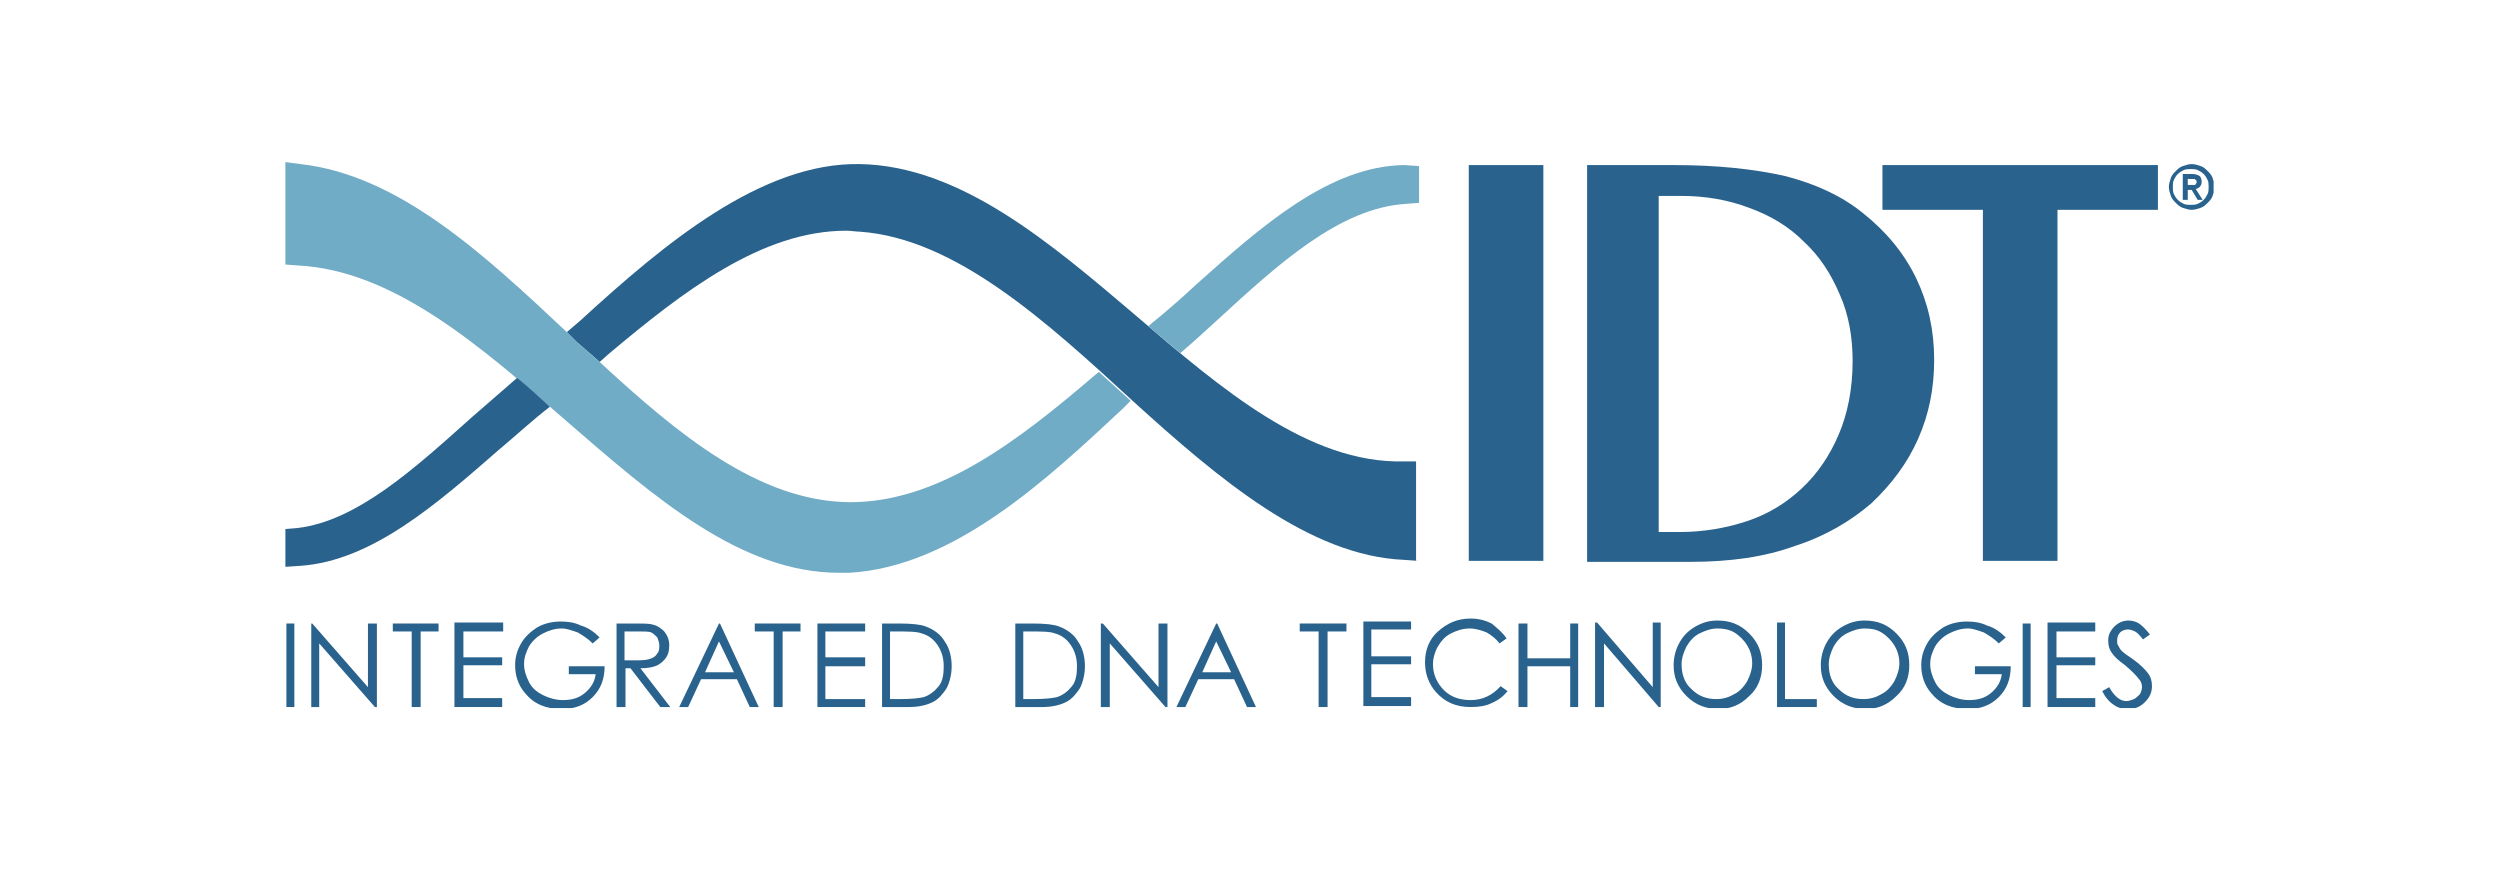 <?xml version="1.0" encoding="utf-8"?>
<!-- Generator: Adobe Illustrator 21.1.0, SVG Export Plug-In . SVG Version: 6.00 Build 0)  -->
<svg version="1.1" id="Layer_1" xmlns="http://www.w3.org/2000/svg" xmlns:xlink="http://www.w3.org/1999/xlink" x="0px" y="0px"
	 viewBox="0 0 251.4 87.6" style="enable-background:new 0 0 251.4 87.6;" xml:space="preserve">
<style type="text/css">
	.st0{clip-path:url(#SVGID_2_);fill:#29628D;}
	.st1{clip-path:url(#SVGID_4_);}
	.st2{clip-path:url(#SVGID_6_);fill:#29628D;}
	.st3{clip-path:url(#SVGID_8_);fill:#29628D;}
	.st4{clip-path:url(#SVGID_10_);}
	.st5{clip-path:url(#SVGID_12_);fill:#29628D;}
	.st6{clip-path:url(#SVGID_14_);fill:#29628D;}
	.st7{clip-path:url(#SVGID_16_);}
	.st8{clip-path:url(#SVGID_18_);fill:#29628D;}
	.st9{clip-path:url(#SVGID_20_);fill:#29628D;}
	.st10{clip-path:url(#SVGID_22_);}
	.st11{clip-path:url(#SVGID_24_);fill:#29628D;}
	.st12{clip-path:url(#SVGID_26_);fill:#70ACC5;}
	.st13{clip-path:url(#SVGID_26_);fill:#29628D;}
</style>
<g>
	<defs>
		<rect id="SVGID_1_" x="28.7" y="16.3" width="193.9" height="55"/>
	</defs>
	<clipPath id="SVGID_2_">
		<use xlink:href="#SVGID_1_"  style="overflow:visible;"/>
	</clipPath>
	<path class="st0" d="M102.1,71.1v-8.4h1.7c1.3,0,2.2,0.1,2.7,0.3c0.8,0.3,1.5,0.8,1.9,1.5c0.5,0.7,0.7,1.6,0.7,2.5
		c0,0.8-0.2,1.6-0.5,2.2c-0.4,0.6-0.8,1.1-1.4,1.4s-1.4,0.5-2.4,0.5H102.1 M102.9,70.3h1c1.2,0,2-0.1,2.4-0.2
		c0.6-0.2,1.1-0.6,1.5-1.1c0.4-0.5,0.5-1.2,0.5-2c0-0.8-0.2-1.5-0.6-2.1c-0.4-0.6-0.9-1-1.6-1.2c-0.5-0.2-1.4-0.2-2.6-0.2h-0.6V70.3
		z"/>
	<polyline class="st0" points="110.7,71.1 110.7,62.7 110.9,62.7 116.5,69.1 116.5,62.7 117.4,62.7 117.4,71.1 117.2,71.1 
		111.6,64.7 111.6,71.1 110.7,71.1 	"/>
	<path class="st0" d="M122.4,62.7l3.9,8.4h-0.9l-1.3-2.8h-3.6l-1.3,2.8h-0.9l4-8.4H122.4 M122.3,64.5l-1.4,3.1h2.9L122.3,64.5z"/>
	<rect x="28.8" y="62.7" class="st0" width="0.8" height="8.4"/>
	<polyline class="st0" points="31.3,71.1 31.3,62.7 31.4,62.7 37,69.1 37,62.7 37.9,62.7 37.9,71.1 37.7,71.1 32.1,64.7 32.1,71.1 
		31.3,71.1 	"/>
	<polyline class="st0" points="39.5,63.5 39.5,62.7 44.1,62.7 44.1,63.5 42.3,63.5 42.3,71.1 41.4,71.1 41.4,63.5 39.5,63.5 	"/>
</g>
<g>
	<defs>
		<rect id="SVGID_3_" x="28.8" y="16.3" width="193.8" height="55"/>
	</defs>
	<clipPath id="SVGID_4_">
		<use xlink:href="#SVGID_3_"  style="overflow:visible;"/>
	</clipPath>
	<g class="st1">
		<defs>
			<rect id="SVGID_5_" x="28.8" y="16.2" width="193.9" height="55"/>
		</defs>
		<clipPath id="SVGID_6_">
			<use xlink:href="#SVGID_5_"  style="overflow:visible;"/>
		</clipPath>
		<polyline class="st2" points="45.7,62.6 50.6,62.6 50.6,63.5 46.6,63.5 46.6,66.1 50.5,66.1 50.5,66.9 46.6,66.9 46.6,70.2 
			50.5,70.2 50.5,71.1 45.7,71.1 45.7,62.6 		"/>
		<path class="st2" d="M60.3,64.1l-0.7,0.6c-0.5-0.5-1-0.8-1.5-1.1c-0.6-0.2-1.1-0.4-1.6-0.4c-0.7,0-1.3,0.2-1.9,0.5
			c-0.6,0.3-1.1,0.8-1.4,1.3c-0.3,0.6-0.5,1.1-0.5,1.8c0,0.6,0.2,1.2,0.5,1.8c0.3,0.6,0.8,1,1.4,1.3c0.6,0.3,1.3,0.5,2,0.5
			c0.9,0,1.6-0.2,2.2-0.7c0.6-0.5,1-1.1,1.1-1.9h-2.7V67h3.6c0,1.3-0.4,2.3-1.2,3.1c-0.8,0.8-1.8,1.2-3.1,1.2
			c-1.6,0-2.8-0.5-3.7-1.6c-0.7-0.8-1-1.8-1-2.8c0-0.8,0.2-1.5,0.6-2.2c0.4-0.7,1-1.2,1.6-1.6c0.7-0.4,1.5-0.6,2.4-0.6
			c0.7,0,1.4,0.1,2,0.4C59.1,63.1,59.7,63.5,60.3,64.1"/>
	</g>
</g>
<g>
	<defs>
		<rect id="SVGID_7_" x="28.7" y="16.3" width="193.9" height="55"/>
	</defs>
	<clipPath id="SVGID_8_">
		<use xlink:href="#SVGID_7_"  style="overflow:visible;"/>
	</clipPath>
	<path class="st3" d="M62,62.7h1.7c0.9,0,1.6,0,1.9,0.1c0.5,0.1,0.9,0.4,1.2,0.7c0.3,0.4,0.5,0.8,0.5,1.4c0,0.5-0.1,0.9-0.3,1.2
		c-0.2,0.3-0.5,0.6-0.9,0.8c-0.4,0.2-1,0.3-1.7,0.3l3,3.9h-1l-3-3.9h-0.5v3.9H62V62.7 M62.8,63.5v2.9l1.5,0c0.6,0,1-0.1,1.2-0.2
		c0.3-0.1,0.5-0.3,0.6-0.5c0.2-0.2,0.2-0.5,0.2-0.8c0-0.3-0.1-0.5-0.2-0.8c-0.2-0.2-0.4-0.4-0.6-0.5c-0.2-0.1-0.7-0.1-1.2-0.1H62.8z
		"/>
	<path class="st3" d="M72.4,62.7l3.9,8.4h-0.9l-1.3-2.8h-3.6l-1.3,2.8h-0.9l4-8.4H72.4 M72.3,64.5l-1.4,3.1h2.9L72.3,64.5z"/>
	<polyline class="st3" points="75.9,63.5 75.9,62.7 80.5,62.7 80.5,63.5 78.7,63.5 78.7,71.1 77.8,71.1 77.8,63.5 75.9,63.5 	"/>
	<polyline class="st3" points="82.2,62.7 87,62.7 87,63.5 83,63.5 83,66.1 87,66.1 87,67 83,67 83,70.3 87,70.3 87,71.1 82.2,71.1 
		82.2,62.7 	"/>
	<path class="st3" d="M88.7,71.1v-8.4h1.7c1.3,0,2.2,0.1,2.7,0.3c0.8,0.3,1.5,0.8,1.9,1.5c0.5,0.7,0.7,1.6,0.7,2.5
		c0,0.8-0.2,1.6-0.5,2.2c-0.4,0.6-0.8,1.1-1.4,1.4s-1.4,0.5-2.4,0.5H88.7 M89.5,70.3h1c1.2,0,2-0.1,2.4-0.2c0.6-0.2,1.1-0.6,1.5-1.1
		c0.4-0.5,0.5-1.2,0.5-2c0-0.8-0.2-1.5-0.6-2.1c-0.4-0.6-0.9-1-1.6-1.2c-0.5-0.2-1.4-0.2-2.6-0.2h-0.6V70.3z"/>
	<polyline class="st3" points="130.7,63.5 130.7,62.7 135.4,62.7 135.4,63.5 133.5,63.5 133.5,71.1 132.6,71.1 132.6,63.5 
		130.7,63.5 	"/>
</g>
<g>
	<defs>
		<rect id="SVGID_9_" x="28.8" y="16.3" width="193.8" height="55"/>
	</defs>
	<clipPath id="SVGID_10_">
		<use xlink:href="#SVGID_9_"  style="overflow:visible;"/>
	</clipPath>
	<g class="st4">
		<defs>
			<rect id="SVGID_11_" x="28.8" y="16.2" width="193.9" height="55"/>
		</defs>
		<clipPath id="SVGID_12_">
			<use xlink:href="#SVGID_11_"  style="overflow:visible;"/>
		</clipPath>
		<polyline class="st5" points="137.1,62.5 141.9,62.5 141.9,63.3 137.9,63.3 137.9,66 141.9,66 141.9,66.8 137.9,66.8 137.9,70.1 
			141.9,70.1 141.9,71 137.1,71 137.1,62.5 		"/>
		<path class="st5" d="M151.5,64.2l-0.7,0.5c-0.4-0.5-0.8-0.8-1.3-1.1c-0.5-0.2-1.1-0.4-1.7-0.4c-0.7,0-1.3,0.2-1.9,0.5
			c-0.6,0.3-1,0.8-1.3,1.3c-0.3,0.5-0.5,1.2-0.5,1.8c0,1,0.4,1.9,1.1,2.6c0.7,0.7,1.6,1,2.7,1c1.2,0,2.2-0.5,3-1.4l0.7,0.5
			c-0.4,0.5-0.9,0.9-1.6,1.2c-0.6,0.3-1.3,0.4-2.1,0.4c-1.5,0-2.6-0.5-3.5-1.5c-0.7-0.8-1.1-1.8-1.1-3c0-1.2,0.4-2.3,1.3-3.1
			c0.9-0.8,1.9-1.3,3.3-1.3c0.8,0,1.5,0.2,2.1,0.5C150.6,63.2,151.1,63.6,151.5,64.2"/>
	</g>
</g>
<g>
	<defs>
		<rect id="SVGID_13_" x="28.7" y="16.3" width="193.9" height="55"/>
	</defs>
	<clipPath id="SVGID_14_">
		<use xlink:href="#SVGID_13_"  style="overflow:visible;"/>
	</clipPath>
	<polyline class="st6" points="152.7,62.7 153.6,62.7 153.6,66.2 157.9,66.2 157.9,62.7 158.7,62.7 158.7,71.1 157.9,71.1 157.9,67 
		153.6,67 153.6,71.1 152.7,71.1 152.7,62.7 	"/>
</g>
<g>
	<defs>
		<rect id="SVGID_15_" x="28.8" y="16.3" width="193.8" height="55"/>
	</defs>
	<clipPath id="SVGID_16_">
		<use xlink:href="#SVGID_15_"  style="overflow:visible;"/>
	</clipPath>
	<g class="st7">
		<defs>
			<rect id="SVGID_17_" x="28.8" y="16.2" width="193.9" height="55"/>
		</defs>
		<clipPath id="SVGID_18_">
			<use xlink:href="#SVGID_17_"  style="overflow:visible;"/>
		</clipPath>
		<polyline class="st8" points="160.4,71.1 160.4,62.6 160.6,62.6 166.2,69.1 166.2,62.6 167,62.6 167,71.1 166.8,71.1 161.3,64.7 
			161.3,71.1 160.4,71.1 		"/>
		<path class="st8" d="M172.7,62.4c1.3,0,2.3,0.4,3.2,1.3c0.9,0.9,1.3,1.9,1.3,3.2c0,1.2-0.4,2.3-1.3,3.1c-0.9,0.9-1.9,1.3-3.1,1.3
			c-1.2,0-2.3-0.4-3.2-1.3c-0.9-0.9-1.3-1.9-1.3-3.1c0-0.8,0.2-1.6,0.6-2.3c0.4-0.7,0.9-1.2,1.6-1.6
			C171.2,62.6,171.9,62.4,172.7,62.4 M172.7,63.2c-0.6,0-1.2,0.2-1.8,0.5c-0.6,0.3-1,0.8-1.3,1.3c-0.3,0.6-0.5,1.2-0.5,1.8
			c0,1,0.3,1.9,1,2.5c0.7,0.7,1.5,1,2.5,1c0.7,0,1.3-0.2,1.8-0.5c0.6-0.3,1-0.8,1.3-1.3c0.3-0.6,0.5-1.2,0.5-1.8
			c0-0.7-0.2-1.3-0.5-1.8c-0.3-0.5-0.8-1-1.3-1.3S173.3,63.2,172.7,63.2z"/>
		<polyline class="st8" points="178.7,62.6 179.5,62.6 179.5,70.3 182.7,70.3 182.7,71.1 178.7,71.1 178.7,62.6 		"/>
		<path class="st8" d="M187.5,62.4c1.3,0,2.3,0.4,3.2,1.3c0.9,0.9,1.3,1.9,1.3,3.2c0,1.2-0.4,2.3-1.3,3.1c-0.9,0.9-1.9,1.3-3.1,1.3
			c-1.2,0-2.3-0.4-3.2-1.3c-0.9-0.9-1.3-1.9-1.3-3.1c0-0.8,0.2-1.6,0.6-2.3c0.4-0.7,0.9-1.2,1.6-1.6C186,62.6,186.7,62.4,187.5,62.4
			 M187.5,63.2c-0.6,0-1.2,0.2-1.8,0.5c-0.6,0.3-1,0.8-1.3,1.3c-0.3,0.6-0.5,1.2-0.5,1.8c0,1,0.3,1.9,1,2.5c0.7,0.7,1.5,1,2.5,1
			c0.7,0,1.3-0.2,1.8-0.5c0.6-0.3,1-0.8,1.3-1.3c0.3-0.6,0.5-1.2,0.5-1.8c0-0.7-0.2-1.3-0.5-1.8c-0.3-0.5-0.8-1-1.3-1.3
			S188.2,63.2,187.5,63.2z"/>
		<path class="st8" d="M201.7,64.1l-0.7,0.6c-0.5-0.5-1-0.8-1.5-1.1c-0.6-0.2-1.1-0.4-1.6-0.4c-0.7,0-1.3,0.2-1.9,0.5
			c-0.6,0.3-1.1,0.8-1.4,1.3c-0.3,0.6-0.5,1.1-0.5,1.8c0,0.6,0.2,1.2,0.5,1.8c0.3,0.6,0.8,1,1.4,1.3c0.6,0.3,1.3,0.5,2,0.5
			c0.9,0,1.6-0.2,2.2-0.7c0.6-0.5,1-1.1,1.1-1.9h-2.7V67h3.6c0,1.3-0.4,2.3-1.2,3.1c-0.8,0.8-1.8,1.2-3.1,1.2
			c-1.6,0-2.8-0.5-3.7-1.6c-0.7-0.8-1-1.8-1-2.8c0-0.8,0.2-1.5,0.6-2.2c0.4-0.7,1-1.2,1.6-1.6c0.7-0.4,1.5-0.6,2.4-0.6
			c0.7,0,1.4,0.1,2,0.4C200.5,63.1,201.1,63.5,201.7,64.1"/>
	</g>
</g>
<g>
	<defs>
		<rect id="SVGID_19_" x="28.7" y="16.3" width="193.9" height="55"/>
	</defs>
	<clipPath id="SVGID_20_">
		<use xlink:href="#SVGID_19_"  style="overflow:visible;"/>
	</clipPath>
	<rect x="203.4" y="62.7" class="st9" width="0.8" height="8.4"/>
</g>
<g>
	<defs>
		<rect id="SVGID_21_" x="28.8" y="16.3" width="193.8" height="55"/>
	</defs>
	<clipPath id="SVGID_22_">
		<use xlink:href="#SVGID_21_"  style="overflow:visible;"/>
	</clipPath>
	<g class="st10">
		<defs>
			<rect id="SVGID_23_" x="28.8" y="16.2" width="193.9" height="55"/>
		</defs>
		<clipPath id="SVGID_24_">
			<use xlink:href="#SVGID_23_"  style="overflow:visible;"/>
		</clipPath>
		<polyline class="st11" points="205.9,62.6 210.7,62.6 210.7,63.5 206.8,63.5 206.8,66.1 210.7,66.1 210.7,66.9 206.8,66.9 
			206.8,70.2 210.7,70.2 210.7,71.1 205.9,71.1 205.9,62.6 		"/>
		<path class="st11" d="M211.4,69.5l0.7-0.4c0.5,0.9,1.1,1.4,1.7,1.4c0.3,0,0.5-0.1,0.8-0.2c0.2-0.1,0.4-0.3,0.6-0.5
			c0.1-0.2,0.2-0.5,0.2-0.7c0-0.3-0.1-0.6-0.3-0.8c-0.3-0.4-0.7-0.8-1.4-1.4c-0.7-0.5-1.1-0.9-1.3-1.2c-0.3-0.4-0.4-0.8-0.4-1.3
			c0-0.4,0.1-0.7,0.3-1c0.2-0.3,0.4-0.5,0.7-0.7c0.3-0.2,0.7-0.3,1-0.3c0.4,0,0.8,0.1,1.1,0.3c0.3,0.2,0.7,0.6,1.1,1.1l-0.7,0.5
			c-0.3-0.4-0.6-0.7-0.8-0.8c-0.2-0.1-0.5-0.2-0.7-0.2c-0.3,0-0.6,0.1-0.8,0.3c-0.2,0.2-0.3,0.5-0.3,0.8c0,0.2,0,0.4,0.1,0.5
			c0.1,0.2,0.2,0.4,0.4,0.6c0.1,0.1,0.5,0.4,1.1,0.8c0.7,0.5,1.2,1,1.5,1.4c0.3,0.4,0.4,0.8,0.4,1.3c0,0.6-0.2,1.1-0.7,1.6
			c-0.5,0.5-1,0.7-1.7,0.7c-0.5,0-1-0.1-1.4-0.4C212.1,70.6,211.7,70.1,211.4,69.5"/>
		<path class="st11" d="M142.6,56.4l-1.4-0.1c-9.5-0.4-18.6-8.1-27.2-15.9c-8.8-8.1-17.9-16.4-27.5-17.1c-0.4,0-0.9-0.1-1.4-0.1
			c-8.5,0-16.4,6.1-23.9,12.4l-0.9,0.8l-0.9-0.8c-0.5-0.4-0.9-0.8-1.4-1.2l-1-1l1.4-1.2c8.4-7.7,18.2-15.9,28.1-15.7
			c10.1,0.2,19.1,7.9,27.8,15.3l0,0c8.5,7.3,17.3,14.8,26.8,14.6l1.3,0V56.4"/>
	</g>
</g>
<g>
	<defs>
		<rect id="SVGID_25_" x="28.7" y="16.3" width="193.9" height="55"/>
	</defs>
	<clipPath id="SVGID_26_">
		<use xlink:href="#SVGID_25_"  style="overflow:visible;"/>
	</clipPath>
	<path class="st12" d="M141.2,16.6c-7.5,0.1-14.3,6.1-20.9,12c-1.5,1.4-3.1,2.8-4.6,4l-0.2,0.2c1,0.9,2.1,1.8,3.2,2.7
		c1.3-1.1,2.6-2.3,3.8-3.4c6-5.5,12.2-11.2,18.9-11.6l1.3-0.1v-3.7L141.2,16.6"/>
	<rect x="147.7" y="16.6" class="st13" width="7.5" height="39.8"/>
	<path class="st13" d="M159.7,16.6h8.6c4.4,0,8.1,0.4,11.2,1.1c3.1,0.8,5.7,2,7.8,3.7c2.4,1.9,4.2,4.1,5.4,6.6
		c1.2,2.5,1.8,5.2,1.8,8.2c0,2.8-0.5,5.4-1.6,7.9c-1.1,2.5-2.7,4.6-4.7,6.5c-2.1,1.8-4.6,3.3-7.7,4.3c-3,1.1-6.5,1.6-10.5,1.6h-10.4
		V16.6 M166.8,53.5h2.1c2.4,0,4.7-0.4,6.8-1.1c2.1-0.7,3.9-1.8,5.5-3.3c1.6-1.5,2.8-3.3,3.7-5.4c0.9-2.1,1.4-4.6,1.4-7.4
		c0-2.4-0.4-4.7-1.3-6.7c-0.9-2.1-2-3.8-3.6-5.3c-1.5-1.5-3.3-2.6-5.5-3.4c-2.1-0.8-4.4-1.2-6.9-1.2h-2.2V53.5z"/>
	<polyline class="st13" points="217,16.6 217,21.1 206.9,21.1 206.9,56.4 199.4,56.4 199.4,21.1 189.3,21.1 189.3,16.6 217,16.6 	
		"/>
	<path class="st13" d="M218.1,18.8c0-0.3,0.1-0.6,0.2-0.9c0.1-0.3,0.3-0.5,0.5-0.7c0.2-0.2,0.4-0.4,0.7-0.5c0.3-0.1,0.6-0.2,0.9-0.2
		s0.6,0.1,0.9,0.2c0.3,0.1,0.5,0.3,0.7,0.5c0.2,0.2,0.4,0.4,0.5,0.7c0.1,0.3,0.2,0.6,0.2,0.9c0,0.3-0.1,0.6-0.2,0.9
		c-0.1,0.3-0.3,0.5-0.5,0.7c-0.2,0.2-0.4,0.4-0.7,0.5c-0.3,0.1-0.6,0.2-0.9,0.2s-0.6-0.1-0.9-0.2c-0.3-0.1-0.5-0.3-0.7-0.5
		c-0.2-0.2-0.4-0.4-0.5-0.7C218.2,19.4,218.1,19.1,218.1,18.8 M218.5,18.8c0,0.2,0,0.5,0.1,0.7c0.1,0.2,0.2,0.4,0.4,0.6
		c0.2,0.2,0.4,0.3,0.6,0.4s0.5,0.1,0.7,0.1s0.5,0,0.7-0.1c0.2-0.1,0.4-0.2,0.6-0.4c0.2-0.2,0.3-0.4,0.4-0.6c0.1-0.2,0.1-0.5,0.1-0.7
		c0-0.2,0-0.5-0.1-0.7c-0.1-0.2-0.2-0.4-0.4-0.6c-0.2-0.2-0.4-0.3-0.6-0.4c-0.2-0.1-0.5-0.1-0.7-0.1s-0.5,0-0.7,0.1
		c-0.2,0.1-0.4,0.2-0.6,0.4c-0.2,0.2-0.3,0.4-0.4,0.6S218.5,18.6,218.5,18.8z M219.5,17.5h1c0.3,0,0.5,0.1,0.7,0.2
		c0.1,0.1,0.2,0.3,0.2,0.6c0,0.2-0.1,0.4-0.2,0.5c-0.1,0.1-0.3,0.2-0.4,0.2l0.7,1.1h-0.5l-0.6-1H220v1h-0.5V17.5z M220,18.6h0.3
		c0.1,0,0.1,0,0.2,0c0.1,0,0.1,0,0.2,0c0.1,0,0.1-0.1,0.1-0.1c0,0,0.1-0.1,0.1-0.2c0-0.1,0-0.1-0.1-0.2c0,0-0.1-0.1-0.1-0.1
		c-0.1,0-0.1,0-0.2,0c-0.1,0-0.1,0-0.2,0H220V18.6z"/>
	<path class="st12" d="M109.9,37.9c-7.5,6.4-15.5,12.6-24.4,12.6h-0.1c-9.1-0.1-17.2-6.8-25.1-14.1l0,0l-0.9-0.8
		c-0.5-0.4-0.9-0.8-1.4-1.2l-1-1l0,0c-8.3-7.8-16.9-15.8-26.8-16.9l-1.5-0.2v10.3l1.3,0.1c9.6,0.5,18.3,8.1,26.8,15.5
		c9.1,7.9,17.7,15.4,27.6,15.4c0.3,0,0.7,0,1,0c10.5-0.6,19.9-9.4,27.5-16.5l0.8-0.8c-1.1-1-2.1-1.9-3.2-2.9L109.9,37.9"/>
	<path class="st13" d="M52,38c-1.5,1.3-3.1,2.7-4.6,4c-5.7,5.1-11.5,10.4-17.5,11.1l-1.2,0.1v3.8l1.5-0.1c7.2-0.5,13.7-6.2,20-11.7
		c1.8-1.5,3.4-3,5.1-4.3l0,0C54.2,39.9,53.1,38.9,52,38"/>
</g>
</svg>
